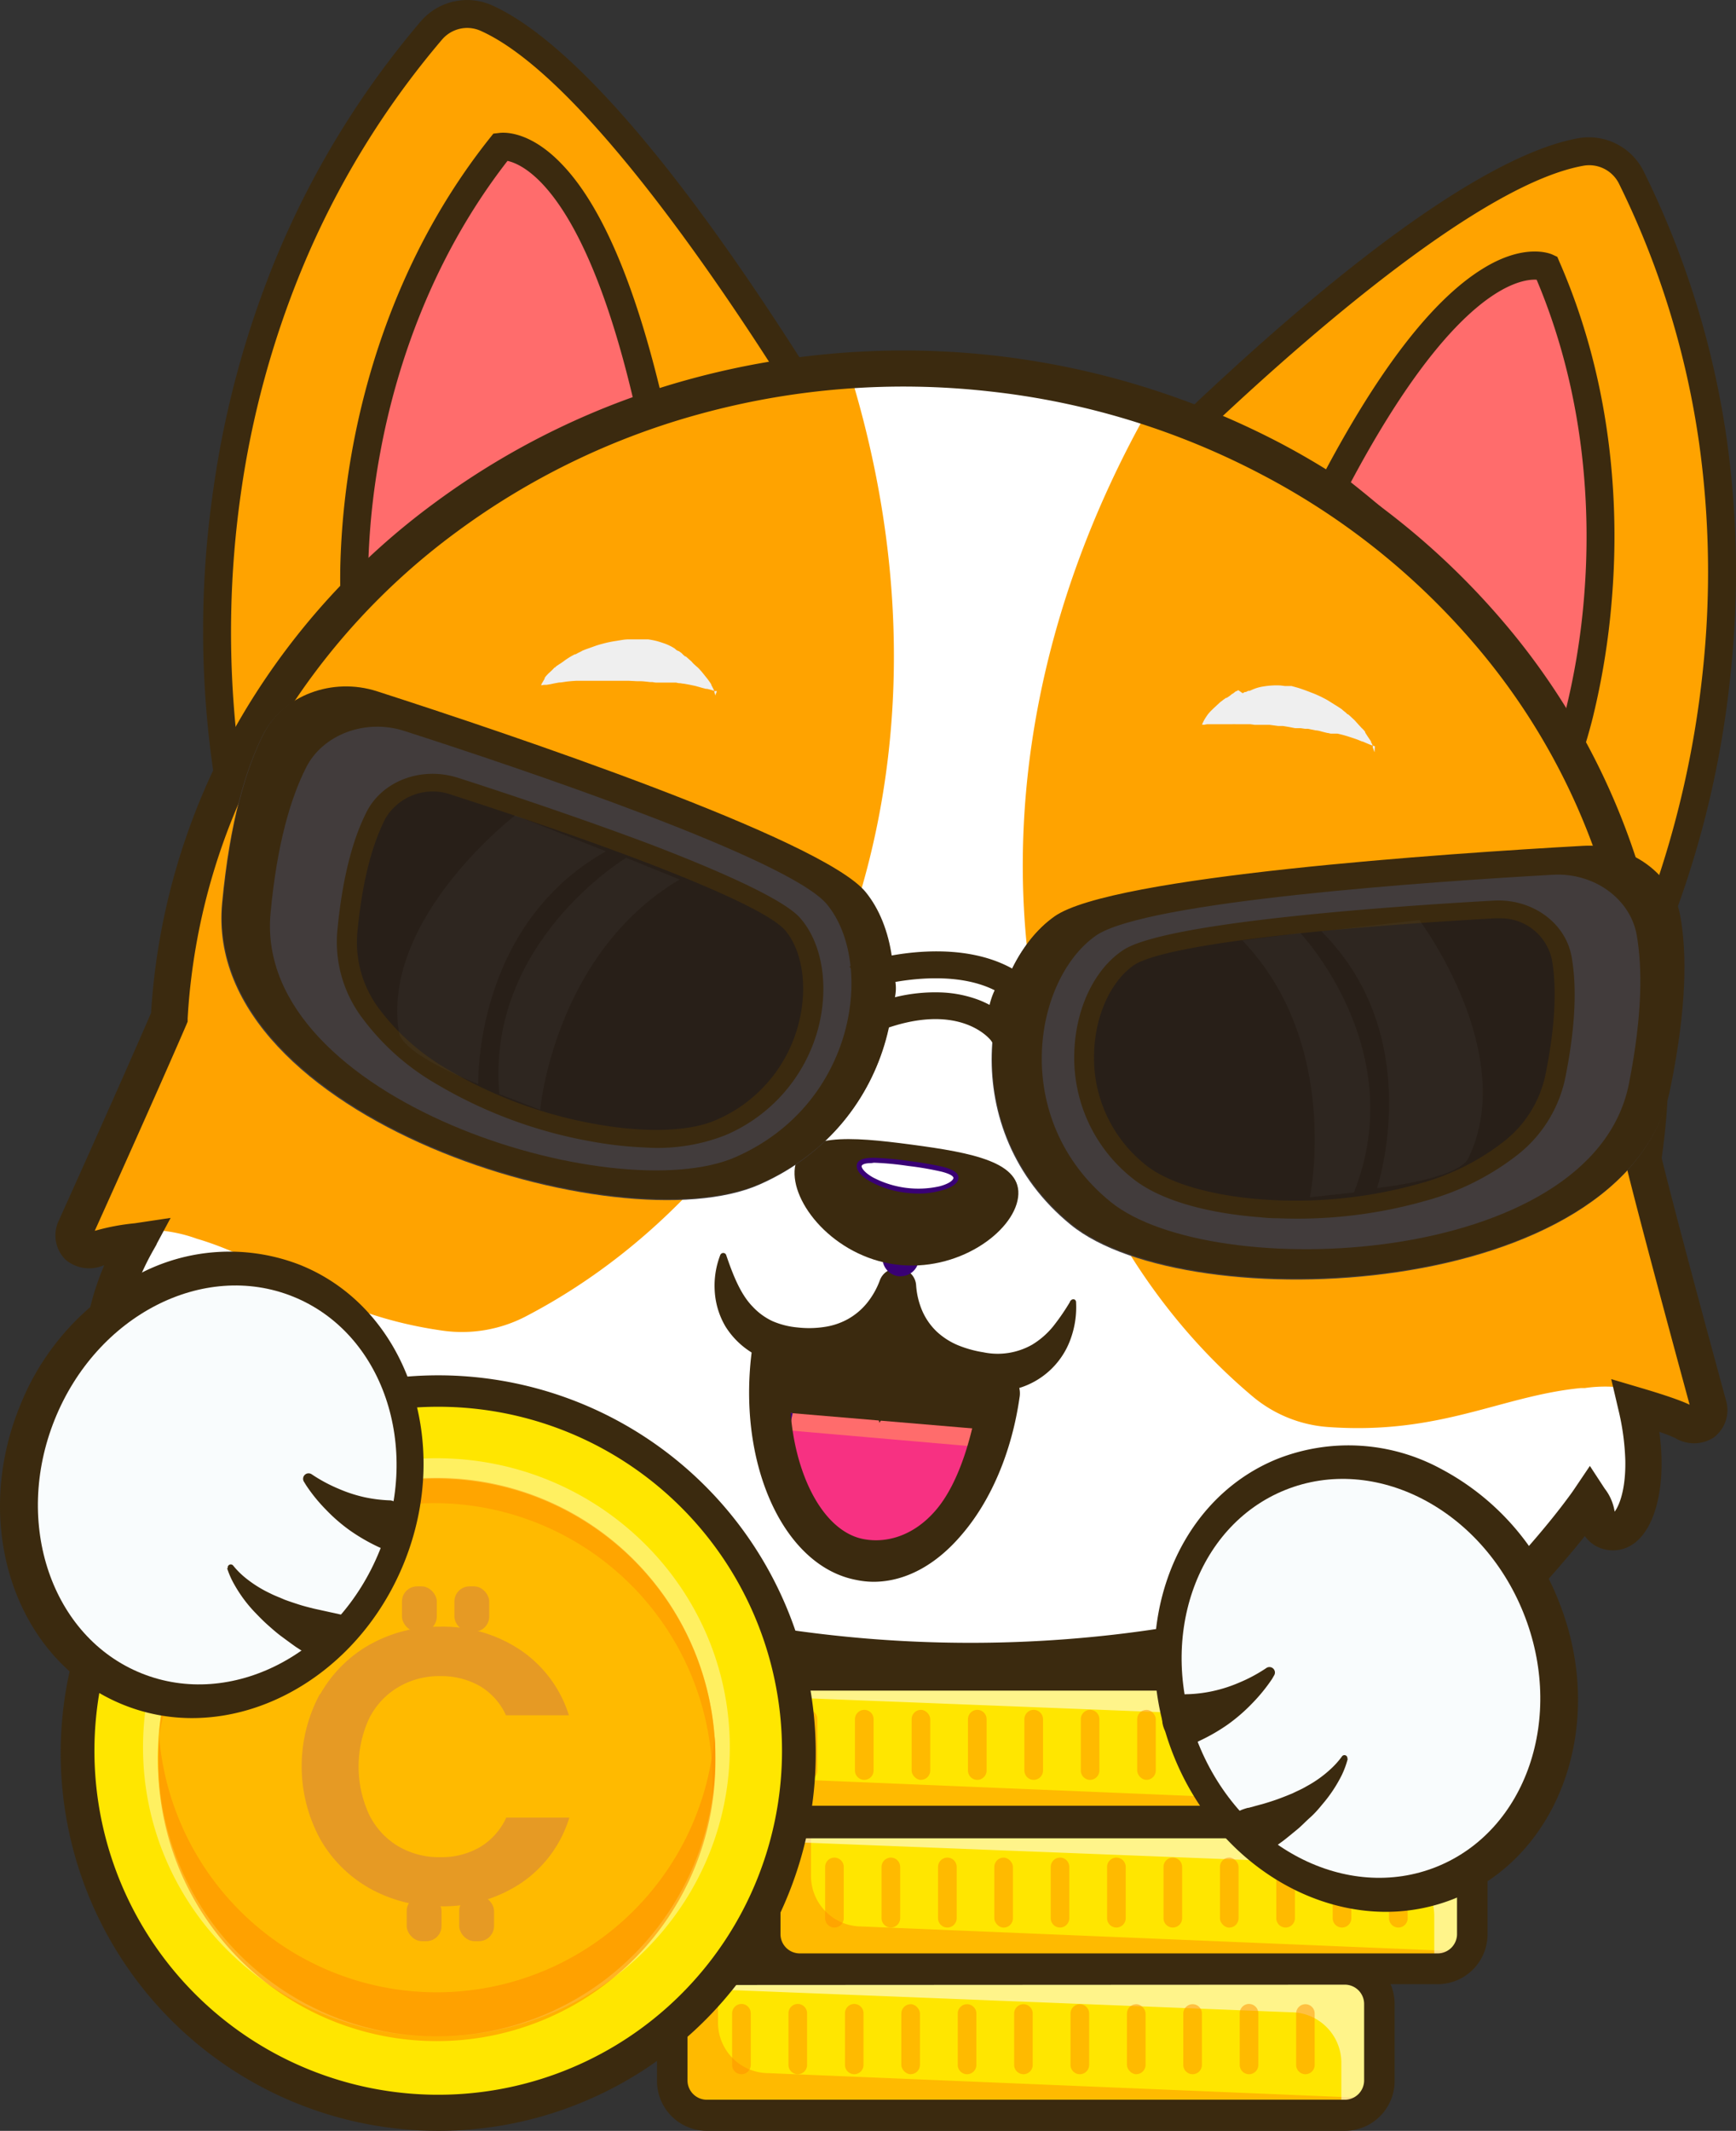 <svg xmlns="http://www.w3.org/2000/svg" viewBox="0 0 208.9 256.26"><rect x="0" y="0" width="208.9" height="256.26" fill="#333333" stroke="none"/><defs><style>.cls-1{fill:#fff;}.cls-2{fill:#ffa300;}.cls-3,.cls-5{fill:#3b2a0f;}.cls-4{fill:#ff6c6c;}.cls-5{stroke:#3b2a0f;stroke-miterlimit:10;}.cls-6{fill:#390075;}.cls-7{fill:#f73182;}.cls-8{fill:#efefef;}.cls-9{fill:#ffe600;}.cls-10{opacity:0.52;}.cls-11{fill:#ff9100;}.cls-12{opacity:0.54;}.cls-13{opacity:0.38;}.cls-14{opacity:0.63;}.cls-15{fill:#e69a24;}.cls-16{fill:#f9fcfd;}.cls-17{fill:#423c3c;}.cls-18{fill:#281f18;}.cls-19{opacity:0.1;}.cls-20{fill:#666;}</style></defs><title>CORGI</title><g id="Layer_2" data-name="Layer 2"><g id="Layer_1-2" data-name="Layer 1"><path class="cls-1" d="M190.87,158.07h0a76.4,76.4,0,0,0,5.49-20.8C201.63,92.61,167,52.17,119,46.94S27.79,73.67,22.52,118.32a76,76,0,0,0,.94,23.82h0c-13.46,17.58-8.28,25.27-8,23.43s4.31-5.24,4.12-3.66,10.11,20.74,10.36,16.26A20.54,20.54,0,0,1,31.45,171c2.9,3.67,9.93,7.4,9.93,7.4a148.37,148.37,0,0,0,58.9,19.28,149.61,149.61,0,0,0,65.58-7.35h0v0s7.65-2.3,11.26-5.34a20.38,20.38,0,0,1,0,7.28c-.68,4.44,13.35-12.37,13.49-13.95s3.41,2.53,3.29,4.38S200.44,177.88,190.87,158.07Z"/><path class="cls-2" d="M27.34,92.55c-1.29-7.82-6.85-52,24.58-88.9a5.63,5.63,0,0,1,6.56-1.49c5.7,2.53,17.19,11.61,36.88,42.63a.75.75,0,0,1-.58,1.15c-7.3.57-44.67,5.46-66.66,46.74A.41.41,0,0,1,27.34,92.55Z"/><path class="cls-3" d="M27.75,94.59a2,2,0,0,1-.34,0,2.09,2.09,0,0,1-1.73-1.73,117.61,117.61,0,0,1,0-34.07,115.38,115.38,0,0,1,7.39-27.4A106.93,106.93,0,0,1,50.64,2.56,7.36,7.36,0,0,1,59.16.62c6.45,2.86,18.21,12.69,37.62,43.27a2.4,2.4,0,0,1,.12,2.39,2.43,2.43,0,0,1-2,1.34c-7.12.55-43.74,5.36-65.3,45.85A2.1,2.1,0,0,1,27.75,94.59ZM29,92.28ZM56.21,3.36a4,4,0,0,0-3,1.38,103.55,103.55,0,0,0-17,27.9A111.67,111.67,0,0,0,29,59.23a117.91,117.91,0,0,0-.53,29.33C49.77,51.83,83.28,45.49,93.12,44.41,84.38,30.76,68.93,8.63,57.8,3.69A4,4,0,0,0,56.21,3.36Z"/><path class="cls-2" d="M198.35,113.54c3.17-7.27,19.4-48.77-2-92.21a5.61,5.61,0,0,0-6-3.06c-6.15,1.05-19.51,7-46.2,32.29a.74.74,0,0,0,.27,1.25c6.94,2.34,42,16.25,53.17,61.66A.42.42,0,0,0,198.35,113.54Z"/><path class="cls-3" d="M198,115.47h-.18a2.1,2.1,0,0,1-1.86-1.6c-11-44.54-45.31-58.18-52.08-60.46a2.44,2.44,0,0,1-.89-4.08C169.28,24.45,183.09,17.8,190,16.61a7.36,7.36,0,0,1,7.79,4,106.75,106.75,0,0,1,10,32.22,115.4,115.4,0,0,1,.44,28.38,117.39,117.39,0,0,1-8.34,33h0A2.09,2.09,0,0,1,198,115.47ZM146.38,50.74c9.27,3.45,40.21,17.81,51.83,58.65a118,118,0,0,0,6.68-28.57,112,112,0,0,0-.43-27.54,103.37,103.37,0,0,0-9.65-31.21,4,4,0,0,0-4.2-2.15C178.61,22,158.2,39.65,146.38,50.74Z"/><path class="cls-4" d="M42.83,73.72c-.22.34-2.79-30.7,17.46-56.1,0,0,10.46-1.83,18,32.05C78.32,49.67,51.54,60.51,42.83,73.72Z"/><path class="cls-3" d="M43.68,75.49l-2-.18-.41-.93c-.43-1-.32-6.18-.32-6.23a90.44,90.44,0,0,1,1.37-13.66c1.77-10,6.09-24.67,16.65-37.92l.4-.5L60,16c.36-.06,3.62-.48,7.69,3.83C72.62,25,76.75,35,80,49.3l.31,1.39L79,51.23c-.26.1-26.4,10.8-34.71,23.42h0ZM61.07,19.35c-9.55,12.28-13.59,25.76-15.3,35a86.42,86.42,0,0,0-1.48,14.8C48.42,64.59,54.7,59.94,63,55.27a146.36,146.36,0,0,1,13.35-6.6C70.44,23.16,63.12,19.79,61.07,19.35Z"/><path class="cls-4" d="M188.47,90.86c.13.38,10.63-28.94-2.36-58.71,0,0-9.63-4.47-25.7,26.3C160.41,58.45,183.48,75.85,188.47,90.86Z"/><path class="cls-3" d="M189.19,92.68l-1-.16-1-.17-.32-1C182.11,77.05,159.62,60,159.4,59.79l-1.14-.86.66-1.26c6.81-13,13.36-21.56,19.48-25.34,5-3.11,8.09-1.86,8.42-1.71l.58.27.25.59c6.78,15.53,7.16,30.83,6.28,40.94A89.67,89.67,0,0,1,191.74,86c0,.05-1.26,5.08-1.93,5.93ZM162.55,58c4.3,3.39,19.36,15.78,25.69,28.08a85.34,85.34,0,0,0,2.41-14.68c.73-9.36.31-23.43-5.74-37.76C182.82,33.51,174.88,34.88,162.55,58Z"/><path class="cls-2" d="M102.45,45.39c-48.91,4.23-76.76,35.78-81.16,73.12l0,.25,0,0c-.93,3-13.33,31.07-13.33,31.07s7.86-3.73,15.72-.86l.47.14c9.34,2.92,15.51,9,29.14,10.92a16.63,16.63,0,0,0,9.87-1.66C96.17,141.27,118,96.78,102.45,45.39Z"/><path class="cls-2" d="M138,49.59c46,14.16,65.69,50.69,61.64,88.07l0,.25.06,0c.23,3.1,5.9,33.09,5.9,33.09s-6.71-5.26-14.89-4.07l-.48,0c-9.61.94-16.87,5.64-30.37,4.69a15.88,15.88,0,0,1-9.09-3.65C122.79,144.53,111.71,96.59,138,49.59Z"/><path class="cls-5" d="M116.85,201.47a155.32,155.32,0,0,1-17-.93,154.72,154.72,0,0,1-31.79-6.88,149.89,149.89,0,0,1-28.45-12.82,56.75,56.75,0,0,1-6.26-4c0,.34-.06.69-.08,1a3.84,3.84,0,0,1-2.23,3.46,4,4,0,0,1-3.87-.41c-.6-.39-2.4-1.58-6.85-9.67-.79-1.42-1.53-2.85-2.16-4.13a3.59,3.59,0,0,1-2.2,1.45,3.81,3.81,0,0,1-3.9-1.6c-1.39-1.94-1.67-5.5-.74-9.52a32.28,32.28,0,0,1,2.1-6,9.08,9.08,0,0,0-1.16.3,3.91,3.91,0,0,1-4.05-.61,3.61,3.61,0,0,1-.69-4.09c4.71-10.44,8.86-19.77,11.15-25.08.09-1.51.23-3,.4-4.48a79.81,79.81,0,0,1,11-32A85.52,85.52,0,0,1,52.62,60.86,92.25,92.25,0,0,1,83.44,46a97.27,97.27,0,0,1,70.23,7.65,90.37,90.37,0,0,1,26.58,21.14,83.47,83.47,0,0,1,16.23,28.86,78.87,78.87,0,0,1,3.24,33.57c-.08.67-.17,1.36-.27,2.09,1.39,5.68,4.9,18.76,7.77,29.25h0a3.62,3.62,0,0,1-1.32,3.93,3.9,3.9,0,0,1-4.1,0,18.89,18.89,0,0,0-2.74-1,29.23,29.23,0,0,1,.38,4.14c.07,4.15-.93,7.6-2.69,9.23a3.8,3.8,0,0,1-4.11.8,3.47,3.47,0,0,1-1.86-1.83c-.89,1.14-1.91,2.39-3,3.64-6,7.07-8,7.89-8.69,8.16a4,4,0,0,1-3.88-.35,3.81,3.81,0,0,1-1.49-3.84c0-.33.09-.66.13-1a57.08,57.08,0,0,1-7,2.69l-.18,0a151.89,151.89,0,0,1-32.18,7.33A155,155,0,0,1,116.85,201.47Zm-85.64-30.8,2.11,1.85a48.17,48.17,0,0,0,7.94,5.37l.06,0a147.11,147.11,0,0,0,27.83,12.55,151.59,151.59,0,0,0,31.1,6.73,152.19,152.19,0,0,0,33.87-.09,148.08,148.08,0,0,0,31.5-7.17l.07,0,.21-.06a48.55,48.55,0,0,0,8.93-3.75l2.45-1.42.07,2.83a24.13,24.13,0,0,1-.29,4.37c-.07.46.06.55.11.58s.27.15.67,0,2.3-1.25,7.4-7.23c1.42-1.66,2.76-3.33,3.77-4.7.35-.46.65-.88.89-1.24l1.41-2.09,1.38,2.11a5.47,5.47,0,0,1,1.16,3c0,.09,0,.17.1.21s.44-.1.52-.17c.63-.58,1.68-2.66,1.61-6.7a30,30,0,0,0-.85-6.25l-.66-2.82,2.77.82c4.81,1.42,5.81,2,6.13,2.18a1.06,1.06,0,0,0,.51.13.54.54,0,0,0,0-.25h0c-2.92-10.71-6.52-24.13-7.87-29.66l-.08-.32,0-.33c.13-.82.23-1.58.31-2.32a75.43,75.43,0,0,0-3.11-32.14A79.7,79.7,0,0,0,177.7,77a86.67,86.67,0,0,0-25.6-20.35A92.16,92.16,0,0,0,119,46.56a93.16,93.16,0,0,0-34.64,2.67,89,89,0,0,0-29.7,14.33A82.3,82.3,0,0,0,33,87.22a76.62,76.62,0,0,0-10.52,30.67c-.18,1.49-.31,3-.4,4.57l0,.3-.11.27c-2.28,5.28-6.5,14.77-11.3,25.4a.45.45,0,0,0,0,.24,1,1,0,0,0,.51-.06,26.19,26.19,0,0,1,5.1-1l3.34-.5-1.61,3a32.78,32.78,0,0,0-3.28,8.21c-.9,3.9-.3,6.12.2,6.81.06.08.22.31.47.26s.16-.12.17-.2a5.5,5.5,0,0,1,1.74-2.7L19,160.62,20,163c.16.39.36.86.61,1.38.71,1.54,1.68,3.43,2.72,5.33,3.77,6.83,5.36,8.22,5.76,8.49a.69.69,0,0,0,.65.14c.07,0,.22-.1.24-.57a25.21,25.21,0,0,1,.62-4.34Z"/><path class="cls-3" d="M93.62,163.32s10.75.36,13.58-3.23c0,0,6.19,5.77,11.59,7.33l-2.06,8.45-22.47-1.62Z"/><path class="cls-4" d="M119.58,172c-1.87,9.41-8.88,16.57-15.65,16s-10.73-8.66-8.85-18.07"/><path class="cls-6" d="M105.06,188.26a9.14,9.14,0,0,1-1.17,0c-3.4-.28-6.22-2.37-7.93-5.87a19.75,19.75,0,0,1-1.2-12.46l.63,0a19.44,19.44,0,0,0,1.18,12.25c1.63,3.32,4.26,5.3,7.41,5.57,6.57.56,13.44-6.53,15.28-15.8l.64.05C118.11,181,111.61,188,105.06,188.26Z"/><path class="cls-7" d="M119.06,174.12a23.44,23.44,0,0,1-4.09,8c-3,3.86-7.08,6.17-11,5.83s-7-3.24-8.38-7.48a19.66,19.66,0,0,1-.8-8.46Z"/><path class="cls-3" d="M105.83,171.11a16.44,16.44,0,0,1-.64-3.52,30.64,30.64,0,0,1-.06-3.45c0-1.15.1-2.28.19-3.42a29.94,29.94,0,0,1,.5-3.38,1.83,1.83,0,0,1,3.62.49,29.4,29.4,0,0,1-.4,3.38c-.2,1.12-.43,2.24-.7,3.35a33.75,33.75,0,0,1-1,3.32A15.91,15.91,0,0,1,105.83,171.11Z"/><path class="cls-3" d="M105.16,190.23A10.5,10.5,0,0,1,103,190c-8.87-1.71-14.45-14.32-12.45-28.11a2.5,2.5,0,0,1,2.82-2.3,2.79,2.79,0,0,1,2,3.23c-1.53,10.56,2.42,21.09,8.52,22.27,2.83.55,6.1-.42,8.71-3.46,2.84-3.3,4.49-9.09,5.27-14.47a2.5,2.5,0,0,1,2.81-2.3,2.81,2.81,0,0,1,2,3.24c-.94,6.5-3.41,12.35-6.95,16.46C112.6,188.26,108.9,190.21,105.16,190.23Z"/><path class="cls-6" d="M120.06,165.43a13.45,13.45,0,0,1-3.75-.42,10.81,10.81,0,0,1-8.52-9.25,10.82,10.82,0,0,1-10.64,6.71,10.67,10.67,0,0,1-7.75-3c-1.91-2-2.86-4.95-2.74-8.5l.64,0c-.11,3.38.78,6.16,2.57,8a10,10,0,0,0,7.29,2.82,10.34,10.34,0,0,0,10.39-7.2l.09-.25.66.09,0,.26a10.32,10.32,0,0,0,8.15,9.66,10,10,0,0,0,7.78-.82c2.21-1.35,3.8-3.8,4.57-7.09l.63.15c-.82,3.46-2.5,6-4.87,7.49A9.29,9.29,0,0,1,120.06,165.43Z"/><path class="cls-3" d="M129.49,156.63a11.17,11.17,0,0,1-.58,4.17,9.51,9.51,0,0,1-6.57,6.21,12.22,12.22,0,0,1-4.68.32,6.88,6.88,0,0,1-1.12-.18,8.91,8.91,0,0,1-1.11-.26c-.36-.11-.73-.21-1.09-.33l-1.07-.46a12.39,12.39,0,0,1-3.85-2.76,12.86,12.86,0,0,1-2.54-4,13.59,13.59,0,0,1-.7-2.19,14.54,14.54,0,0,1-.38-2.27l1.91,2-.15,0,2.37-1.45a15,15,0,0,1-2.16,4.06,12.45,12.45,0,0,1-3.5,3.19,12.61,12.61,0,0,1-4.46,1.65l-1.15.15-1.15,0a10.85,10.85,0,0,1-1.14,0,8.89,8.89,0,0,1-1.13-.13,12.34,12.34,0,0,1-4.46-1.5,9.72,9.72,0,0,1-3.49-3.34A9.46,9.46,0,0,1,86,155.15a10.21,10.21,0,0,1,.67-4.21.39.39,0,0,1,.5-.23.37.37,0,0,1,.22.24h0c.87,2.56,1.78,4.77,3.2,6.21a7.74,7.74,0,0,0,2.36,1.72,9.76,9.76,0,0,0,3,.76,12.21,12.21,0,0,0,3.2-.05,8.33,8.33,0,0,0,2.84-.93,8,8,0,0,0,2.31-1.92,9.62,9.62,0,0,0,1.57-2.75v0a2.18,2.18,0,0,1,2.35-1.43l.15,0h0a2.16,2.16,0,0,1,1.87,2,9.38,9.38,0,0,0,.74,3.09,7.71,7.71,0,0,0,1.74,2.49,8.65,8.65,0,0,0,2.53,1.63,13.7,13.7,0,0,0,3.09.86,8.4,8.4,0,0,0,5.87-.92,9.76,9.76,0,0,0,2.49-2.16,26.4,26.4,0,0,0,2.13-3.11h0a.38.38,0,0,1,.52-.13A.39.39,0,0,1,129.49,156.63Z"/><path class="cls-6" d="M108.47,153.48a2.3,2.3,0,0,1-.37,0,2.2,2.2,0,0,1-1.89-2.45l1-7.13a2.19,2.19,0,0,1,4.34.57l-1,7.13A2.18,2.18,0,0,1,108.47,153.48Z"/><path class="cls-3" d="M122.51,144c-.56,4.2-7.32,9.05-14.74,8.07s-12.68-7.43-12.12-11.64,6.62-3.76,14-2.78S123.07,139.76,122.51,144Z"/><path class="cls-1" d="M115.05,141.75c-.13.92-2.9,1.81-6.12,1.39s-5.67-2-5.54-2.94,2.74-.65,6-.23S115.17,140.83,115.05,141.75Z"/><path class="cls-6" d="M111.1,143.53a13.73,13.73,0,0,1-2.21-.1,11.87,11.87,0,0,1-4.13-1.32c-1.14-.64-1.74-1.35-1.66-2,.1-.79,1.25-.88,2.11-.87a35.83,35.83,0,0,1,4.18.39,39,39,0,0,1,4.14.71c.82.22,1.91.61,1.81,1.4-.08.59-.85,1.12-2.12,1.44A10,10,0,0,1,111.1,143.53Zm-6.27-3.65c-1,0-1.14.28-1.15.36,0,.26.38.8,1.37,1.36a11.73,11.73,0,0,0,8,1.07c1.1-.29,1.64-.7,1.68-1h0c0-.09-.06-.4-1.38-.75a37.16,37.16,0,0,0-4.07-.7,37.19,37.19,0,0,0-4.11-.39Z"/><path class="cls-3" d="M80,129.53c-.81-.86-1.6-1.78-2.39-2.6s-1.57-1.6-2.37-2.3a18.09,18.09,0,0,0-5-3.24,12.53,12.53,0,0,0-2.8-.81,17.05,17.05,0,0,0-3.08-.27,47.41,47.41,0,0,0-6.92.63h0a1,1,0,0,1-.82-1.8,16.64,16.64,0,0,1,7.12-3.7,15.73,15.73,0,0,1,2.09-.38c.36,0,.72,0,1.09-.06A8,8,0,0,1,68,115a15.11,15.11,0,0,1,2.21.25,16,16,0,0,1,2.15.61,14.42,14.42,0,0,1,6.87,5.3,15.37,15.37,0,0,1,1.9,3.69,12.23,12.23,0,0,1,.75,4.06,1,1,0,0,1-1.79.72Z"/><path class="cls-3" d="M137.77,133.55a12.22,12.22,0,0,1,1.4-3.89,15.64,15.64,0,0,1,2.49-3.33,14.5,14.5,0,0,1,7.64-4.1,16.54,16.54,0,0,1,2.23-.25,16.2,16.2,0,0,1,2.21.12,8,8,0,0,1,1.09.17c.35.08.71.14,1,.24a17.63,17.63,0,0,1,2,.71,16.74,16.74,0,0,1,6.42,4.83,1,1,0,0,1-1.11,1.63h0a48.62,48.62,0,0,0-6.72-1.76,16.44,16.44,0,0,0-3.09-.23,12,12,0,0,0-2.89.33A18.32,18.32,0,0,0,145,130.4c-.9.56-1.8,1.19-2.71,1.88s-1.85,1.46-2.79,2.18l-.11.08a1,1,0,0,1-1.65-1Z"/><path class="cls-8" d="M165.37,90.41v0c-.05-.18-.12-.36-.18-.54l0-.09v0a.36.36,0,0,1,0-.09v0l-.09-.23-.11-.19,0-.09a2.75,2.75,0,0,0-.19-.28l-.37-.56-.15-.24,0-.07,0,0-.1-.14-.18-.2-.2-.19-.05-.06-.14-.15-.11-.12-.18-.2,0,0,0,0,0,0c-.13-.14-.25-.29-.39-.42l-.47-.44-.23-.2-.06,0-.11-.1-.16-.15-.08-.06,0,0-.15-.12-.23-.2c-.27-.18-.52-.35-.78-.5l-.65-.41a7.23,7.23,0,0,0-.74-.42l0,0a13.19,13.19,0,0,0-1.51-.67c-.58-.23-1.06-.4-1.53-.55l-.21-.06-.61-.17h-.17l-.1,0h-.09l-.1,0h-.09l-.25,0-.48-.06a7.39,7.39,0,0,0-1.06,0,8.59,8.59,0,0,0-1,.11,5.16,5.16,0,0,0-1.44.42l-.26.11-.07,0,0,0-.09,0-.28.14-.09,0h-.05l-.25.15L149,83l-.14.09-.18.07-.34.27-.05,0-.18.15a2.69,2.69,0,0,1-.27.2l-.09.06-.14.09-.08,0-.16.11c-.08.06-.16.11-.24.18l-.09.07-.08.06a1.59,1.59,0,0,0-.22.18l0,0,0,0-.25.23,0,0-.17.16-.12.11-.1.09-.35.34,0,0,0,0-.11.11,0,0,0,0-.23.26a7.5,7.5,0,0,0-.48.72l-.06.11c-.07.13-.13.26-.2.41l0,.09.16,0h.11a1.86,1.86,0,0,1,.34-.06l.38,0h.7l.2,0,.36,0,.18,0,.56,0h.53a5.76,5.76,0,0,1,.59,0h.94l.49,0H150l.37,0h.1l.52.07.16,0,.11,0,.21,0,.12,0,.12,0,.13,0h.93l1.06.14.23,0,.14,0,.18,0,.79.13.66.13.19,0,.2,0,.28,0,.54.08.37,0,.91.19h0c.3,0,.62.12,1,.21l.4.1.07,0,.34.08.11,0,.24,0h.05l.21,0,.13,0,.08,0,.35.08c.33.08.68.18,1.08.31s.65.21,1,.34l.54.22.06,0,.42.18.33.14.24.1a2.55,2.55,0,0,1,.39.13h.09C165.4,90.54,165.39,90.47,165.37,90.41Z"/><path class="cls-8" d="M86.08,83.64a3.57,3.57,0,0,0-.12-.4l0-.11a7.15,7.15,0,0,0-.36-.74l0-.07-.14-.22,0,0-.12-.17c-.11-.15-.22-.31-.35-.46l-.32-.4-.26-.32,0,0,0,0-.19-.21,0,0,0,0-.06-.07-.19-.19-.07-.06-.27-.24,0,0a3.38,3.38,0,0,1-.27-.26l-.15-.17L82.59,79l-.09-.06-.06,0-.1-.09,0,0-.08-.06L82,78.53l0,0-.07-.05-.15-.11-.12-.08-.06,0-.08-.06-.06,0L81.2,78a5.84,5.84,0,0,0-1.35-.65c-.38-.13-.7-.23-1-.3s-.6-.12-.86-.16l-.19,0-.49,0H76.5l-.56,0h-.06l-.22,0c-.5,0-1,.11-1.59.2a13.19,13.19,0,0,0-1.6.34c-.34.09-.58.16-.83.25l-.7.25c-.29.1-.57.2-.85.32l-.25.14-.15.07,0,0-.12.06-.13.07-.18.1-.1,0-.09.05-.13.07c-.18.1-.36.2-.53.31s-.33.22-.5.34l0,0a2.27,2.27,0,0,1-.25.18l-.08.06,0,0-.15.1-.1.06-.09.06-.1.07a1.88,1.88,0,0,0-.23.16l-.13.13-.05,0-.09.09-.09.1c-.15.15-.3.3-.46.44a1.66,1.66,0,0,0-.23.23l-.08.08-.12.14a1.74,1.74,0,0,0-.13.2l0,0,0,.09-.07.1-.27.47v0a.62.62,0,0,0-.07.19l.07,0h0a2.17,2.17,0,0,1,.41-.05l.17,0,.43-.07.47-.1.6-.11c.32,0,.64-.08,1-.12s.76-.07,1.1-.09h4.36l.53,0h1.35l1,.05h.34c.41,0,.86.06,1.3.11l.29,0a2.76,2.76,0,0,0,.4.06l.37,0,.32,0h.17l.51,0c.12,0,.23,0,.34,0l.2,0,.12,0,.37,0,.35.07.14,0,.37.06h.07l.57.1.53.11a4.64,4.64,0,0,1,.54.13l.19.05.34.1.23.06.26.07.15,0,.24.06.36.1.32.11.08,0,.12,0,.07,0v0Z"/><rect class="cls-9" x="80.88" y="236.86" width="85.13" height="17.55" rx="5.08"/><g class="cls-10"><path class="cls-11" d="M163.24,252.26l-70.78-2.94a6.08,6.08,0,0,1-6.06-6.07v-5.41a5.89,5.89,0,0,1,.08-1,6.07,6.07,0,0,0-5.6,6v5.41a6.08,6.08,0,0,0,6.06,6.07h73a6.08,6.08,0,0,0,6-5.11C165.77,249.31,163.4,252.26,163.24,252.26Z"/></g><g class="cls-12"><path class="cls-1" d="M84.16,239.18,155.34,242a6.08,6.08,0,0,1,6.07,6.06v5.42a6,6,0,0,1-.09,1,6.08,6.08,0,0,0,5.61-6v-5.42a6.08,6.08,0,0,0-6.06-6.06h-73a6.07,6.07,0,0,0-6,5.11C82,242,84,239.18,84.16,239.18Z"/></g><g class="cls-10"><path class="cls-11" d="M89.22,249.45h0a1.12,1.12,0,0,1-1.12-1.12v-6.18A1.13,1.13,0,0,1,89.22,241h0a1.12,1.12,0,0,1,1.12,1.12v6.18A1.12,1.12,0,0,1,89.22,249.45Z"/></g><g class="cls-10"><path class="cls-11" d="M96,249.45h0a1.12,1.12,0,0,1-1.12-1.12v-6.18A1.12,1.12,0,0,1,96,241h0a1.13,1.13,0,0,1,1.12,1.12v6.18A1.12,1.12,0,0,1,96,249.45Z"/></g><g class="cls-10"><path class="cls-11" d="M102.8,249.45h0a1.12,1.12,0,0,1-1.12-1.12v-6.18A1.12,1.12,0,0,1,102.8,241h0a1.12,1.12,0,0,1,1.11,1.12v6.18A1.12,1.12,0,0,1,102.8,249.45Z"/></g><g class="cls-10"><rect class="cls-11" x="108.46" y="241.03" width="2.24" height="8.42" rx="1.12"/></g><g class="cls-10"><path class="cls-11" d="M116.37,249.45h0a1.12,1.12,0,0,1-1.12-1.12v-6.18a1.12,1.12,0,0,1,1.12-1.12h0a1.13,1.13,0,0,1,1.12,1.12v6.18A1.12,1.12,0,0,1,116.37,249.45Z"/></g><g class="cls-10"><path class="cls-11" d="M123.15,249.45h0a1.12,1.12,0,0,1-1.11-1.12v-6.18a1.12,1.12,0,0,1,1.11-1.12h0a1.12,1.12,0,0,1,1.12,1.12v6.18A1.12,1.12,0,0,1,123.15,249.45Z"/></g><g class="cls-10"><path class="cls-11" d="M129.94,249.45h0a1.12,1.12,0,0,1-1.12-1.12v-6.18a1.13,1.13,0,0,1,1.12-1.12h0a1.12,1.12,0,0,1,1.12,1.12v6.18A1.12,1.12,0,0,1,129.94,249.45Z"/></g><g class="cls-10"><rect class="cls-11" x="135.61" y="241.03" width="2.24" height="8.42" rx="1.12"/></g><g class="cls-10"><path class="cls-11" d="M143.51,249.45h0a1.12,1.12,0,0,1-1.12-1.12v-6.18a1.13,1.13,0,0,1,1.12-1.12h0a1.12,1.12,0,0,1,1.12,1.12v6.18A1.12,1.12,0,0,1,143.51,249.45Z"/></g><g class="cls-10"><path class="cls-11" d="M150.3,249.45h0a1.12,1.12,0,0,1-1.12-1.12v-6.18A1.12,1.12,0,0,1,150.3,241h0a1.13,1.13,0,0,1,1.12,1.12v6.18A1.12,1.12,0,0,1,150.3,249.45Z"/></g><g class="cls-10"><path class="cls-11" d="M157.09,249.45h0a1.12,1.12,0,0,1-1.12-1.12v-6.18a1.12,1.12,0,0,1,1.12-1.12h0a1.12,1.12,0,0,1,1.11,1.12v6.18A1.12,1.12,0,0,1,157.09,249.45Z"/></g><path class="cls-3" d="M161.82,256.26H85.06a6,6,0,0,1-6-6V241a6,6,0,0,1,6-6h76.76a6,6,0,0,1,6,6v9.19A6,6,0,0,1,161.82,256.26ZM85.06,238.72A2.32,2.32,0,0,0,82.73,241v9.19a2.33,2.33,0,0,0,2.33,2.33h76.76a2.33,2.33,0,0,0,2.33-2.33V241a2.32,2.32,0,0,0-2.33-2.32Z"/><rect class="cls-9" x="92.06" y="219.23" width="85.13" height="17.55" rx="5.08"/><g class="cls-10"><path class="cls-11" d="M174.43,234.62l-70.78-2.94a6.08,6.08,0,0,1-6.06-6.06V220.2a6,6,0,0,1,.08-.95,6.09,6.09,0,0,0-5.61,6v5.42a6.08,6.08,0,0,0,6.07,6.06h73a6.09,6.09,0,0,0,6-5.11C177,231.67,174.58,234.62,174.43,234.62Z"/></g><g class="cls-12"><path class="cls-1" d="M95.35,221.54l71.18,2.79a6.08,6.08,0,0,1,6.06,6.06v5.42a6,6,0,0,1-.08.95,6.09,6.09,0,0,0,5.61-6V225.3a6.08,6.08,0,0,0-6.07-6.06h-73a6.08,6.08,0,0,0-6,5.11C93.23,224.34,95.19,221.54,95.35,221.54Z"/></g><g class="cls-10"><path class="cls-11" d="M100.41,231.81h0a1.12,1.12,0,0,1-1.12-1.12v-6.18a1.12,1.12,0,0,1,1.12-1.11h0a1.12,1.12,0,0,1,1.12,1.11v6.18A1.12,1.12,0,0,1,100.41,231.81Z"/></g><g class="cls-10"><path class="cls-11" d="M107.2,231.81h0a1.12,1.12,0,0,1-1.12-1.12v-6.18a1.12,1.12,0,0,1,1.12-1.11h0a1.12,1.12,0,0,1,1.12,1.11v6.18A1.12,1.12,0,0,1,107.2,231.81Z"/></g><g class="cls-10"><path class="cls-11" d="M114,231.81h0a1.12,1.12,0,0,1-1.12-1.12v-6.18A1.12,1.12,0,0,1,114,223.4h0a1.12,1.12,0,0,1,1.12,1.11v6.18A1.12,1.12,0,0,1,114,231.81Z"/></g><g class="cls-10"><rect class="cls-11" x="119.65" y="223.4" width="2.24" height="8.42" rx="1.12"/></g><g class="cls-10"><path class="cls-11" d="M127.56,231.81h0a1.12,1.12,0,0,1-1.12-1.12v-6.18a1.12,1.12,0,0,1,1.12-1.11h0a1.11,1.11,0,0,1,1.11,1.11v6.18A1.12,1.12,0,0,1,127.56,231.81Z"/></g><g class="cls-10"><path class="cls-11" d="M134.34,231.81h0a1.12,1.12,0,0,1-1.12-1.12v-6.18a1.12,1.12,0,0,1,1.12-1.11h0a1.12,1.12,0,0,1,1.12,1.11v6.18A1.12,1.12,0,0,1,134.34,231.81Z"/></g><g class="cls-10"><path class="cls-11" d="M141.13,231.81h0a1.12,1.12,0,0,1-1.12-1.12v-6.18a1.12,1.12,0,0,1,1.12-1.11h0a1.12,1.12,0,0,1,1.12,1.11v6.18A1.12,1.12,0,0,1,141.13,231.81Z"/></g><g class="cls-10"><rect class="cls-11" x="146.8" y="223.4" width="2.24" height="8.42" rx="1.12"/></g><g class="cls-10"><path class="cls-11" d="M154.7,231.81h0a1.12,1.12,0,0,1-1.12-1.12v-6.18a1.12,1.12,0,0,1,1.12-1.11h0a1.12,1.12,0,0,1,1.12,1.11v6.18A1.12,1.12,0,0,1,154.7,231.81Z"/></g><g class="cls-10"><path class="cls-11" d="M161.49,231.81h0a1.12,1.12,0,0,1-1.12-1.12v-6.18a1.12,1.12,0,0,1,1.12-1.11h0a1.12,1.12,0,0,1,1.12,1.11v6.18A1.12,1.12,0,0,1,161.49,231.81Z"/></g><g class="cls-10"><path class="cls-11" d="M168.27,231.81h0a1.12,1.12,0,0,1-1.12-1.12v-6.18a1.12,1.12,0,0,1,1.12-1.11h0a1.12,1.12,0,0,1,1.12,1.11v6.18A1.12,1.12,0,0,1,168.27,231.81Z"/></g><path class="cls-3" d="M173,238.62H96.24a6,6,0,0,1-6-6V223.4a6,6,0,0,1,6-6H173a6,6,0,0,1,6,6v9.19A6,6,0,0,1,173,238.62ZM96.24,221.08a2.32,2.32,0,0,0-2.32,2.32v9.19a2.32,2.32,0,0,0,2.32,2.33H173a2.33,2.33,0,0,0,2.33-2.33V223.4a2.33,2.33,0,0,0-2.33-2.32Z"/><rect class="cls-9" x="82.11" y="201.46" width="85.13" height="17.55" rx="5.08"/><g class="cls-10"><path class="cls-11" d="M164.48,216.86,93.7,213.92a6.09,6.09,0,0,1-6.07-6.07v-5.41a5.88,5.88,0,0,1,.09-.95,6.08,6.08,0,0,0-5.61,6v5.41A6.09,6.09,0,0,0,88.18,219h73a6.08,6.08,0,0,0,6-5.11C167,213.91,164.63,216.86,164.48,216.86Z"/></g><g class="cls-12"><path class="cls-1" d="M85.4,203.78l71.18,2.79a6.08,6.08,0,0,1,6.06,6.06v5.42a6,6,0,0,1-.08.95,6.09,6.09,0,0,0,5.61-6v-5.42a6.08,6.08,0,0,0-6.07-6.06h-73a6.07,6.07,0,0,0-6,5.11C83.27,206.58,85.24,203.78,85.4,203.78Z"/></g><g class="cls-10"><path class="cls-11" d="M90.46,214.05h0a1.12,1.12,0,0,1-1.12-1.12v-6.18a1.12,1.12,0,0,1,1.12-1.12h0a1.13,1.13,0,0,1,1.12,1.12v6.18A1.12,1.12,0,0,1,90.46,214.05Z"/></g><g class="cls-10"><path class="cls-11" d="M97.24,214.05h0a1.12,1.12,0,0,1-1.11-1.12v-6.18a1.12,1.12,0,0,1,1.11-1.12h0a1.12,1.12,0,0,1,1.12,1.12v6.18A1.12,1.12,0,0,1,97.24,214.05Z"/></g><g class="cls-10"><path class="cls-11" d="M104,214.05h0a1.12,1.12,0,0,1-1.12-1.12v-6.18a1.13,1.13,0,0,1,1.12-1.12h0a1.12,1.12,0,0,1,1.12,1.12v6.18A1.12,1.12,0,0,1,104,214.05Z"/></g><g class="cls-10"><rect class="cls-11" x="109.7" y="205.63" width="2.24" height="8.42" rx="1.12"/></g><g class="cls-10"><path class="cls-11" d="M117.6,214.05h0a1.12,1.12,0,0,1-1.12-1.12v-6.18a1.13,1.13,0,0,1,1.12-1.12h0a1.12,1.12,0,0,1,1.12,1.12v6.18A1.12,1.12,0,0,1,117.6,214.05Z"/></g><g class="cls-10"><path class="cls-11" d="M124.39,214.05h0a1.12,1.12,0,0,1-1.12-1.12v-6.18a1.12,1.12,0,0,1,1.12-1.12h0a1.13,1.13,0,0,1,1.12,1.12v6.18A1.12,1.12,0,0,1,124.39,214.05Z"/></g><g class="cls-10"><path class="cls-11" d="M131.18,214.05h0a1.12,1.12,0,0,1-1.12-1.12v-6.18a1.12,1.12,0,0,1,1.12-1.12h0a1.12,1.12,0,0,1,1.11,1.12v6.18A1.12,1.12,0,0,1,131.18,214.05Z"/></g><g class="cls-10"><rect class="cls-11" x="136.84" y="205.63" width="2.24" height="8.42" rx="1.12"/></g><g class="cls-10"><path class="cls-11" d="M144.75,214.05h0a1.12,1.12,0,0,1-1.12-1.12v-6.18a1.12,1.12,0,0,1,1.12-1.12h0a1.13,1.13,0,0,1,1.12,1.12v6.18A1.12,1.12,0,0,1,144.75,214.05Z"/></g><g class="cls-10"><path class="cls-11" d="M151.53,214.05h0a1.12,1.12,0,0,1-1.11-1.12v-6.18a1.12,1.12,0,0,1,1.11-1.12h0a1.12,1.12,0,0,1,1.12,1.12v6.18A1.12,1.12,0,0,1,151.53,214.05Z"/></g><g class="cls-10"><path class="cls-11" d="M158.32,214.05h0a1.12,1.12,0,0,1-1.12-1.12v-6.18a1.13,1.13,0,0,1,1.12-1.12h0a1.12,1.12,0,0,1,1.12,1.12v6.18A1.12,1.12,0,0,1,158.32,214.05Z"/></g><path class="cls-3" d="M163.06,220.86H86.29a6,6,0,0,1-6-6v-9.19a6,6,0,0,1,6-6h76.77a6,6,0,0,1,6,6v9.19A6,6,0,0,1,163.06,220.86ZM86.29,203.32A2.32,2.32,0,0,0,84,205.64v9.19a2.33,2.33,0,0,0,2.32,2.33h76.77a2.34,2.34,0,0,0,2.33-2.33v-9.19a2.33,2.33,0,0,0-2.33-2.32Z"/><circle class="cls-9" cx="53.79" cy="212.23" r="43.54"/><circle class="cls-9" cx="52.67" cy="210.69" r="43.54"/><path class="cls-3" d="M52.67,256.26a45.43,45.43,0,1,1,17.74-3.58A45.24,45.24,0,0,1,52.67,256.26Zm0-87.08a41.37,41.37,0,1,0,16.16,3.26A41.36,41.36,0,0,0,52.67,169.18Z"/><g class="cls-13"><path class="cls-1" d="M52.52,175.37c-19.5,0-35.31,15.56-35.31,34.76S33,244.89,52.52,244.89a33.53,33.53,0,1,1,33.53-33.53,33.53,33.53,0,0,1-33.53,33.53c19.5,0,35.3-15.57,35.3-34.76S72,175.37,52.52,175.37Z"/></g><g class="cls-10"><circle class="cls-11" cx="52.56" cy="211.36" r="33.53"/></g><g class="cls-14"><path class="cls-11" d="M52.56,239.6a33.52,33.52,0,0,1-33.42-30.88c-.07.87-.11,1.75-.11,2.64a33.53,33.53,0,1,0,67.05,0c0-.89,0-1.77-.11-2.64A33.52,33.52,0,0,1,52.56,239.6Z"/></g><g class="cls-10"><path class="cls-11" d="M52.21,180.77A33.53,33.53,0,0,1,85.74,214.3c0,.71,0,1.42-.07,2.12a33.53,33.53,0,1,0-66.6-7.18A33.53,33.53,0,0,1,52.21,180.77Z"/></g><path class="cls-15" d="M38.52,203.77a15.67,15.67,0,0,1,6-6A17,17,0,0,1,53,195.63a16.75,16.75,0,0,1,9.66,2.83,14.8,14.8,0,0,1,5.8,7.83H60.89a7.86,7.86,0,0,0-3.18-3.54A9.42,9.42,0,0,0,53,201.57a9.68,9.68,0,0,0-5.11,1.35,9.09,9.09,0,0,0-3.49,3.79,13.8,13.8,0,0,0,0,11.48A9.11,9.11,0,0,0,47.86,222,9.67,9.67,0,0,0,53,223.35a9.23,9.23,0,0,0,4.74-1.2,8,8,0,0,0,3.18-3.56h7.59a14.68,14.68,0,0,1-5.77,7.85A16.82,16.82,0,0,1,53,229.25a17,17,0,0,1-8.51-2.15,15.73,15.73,0,0,1-6-6,18.32,18.32,0,0,1,0-17.37Z"/><rect class="cls-15" x="48.37" y="190.78" width="4.19" height="5.45" rx="1.82"/><rect class="cls-15" x="54.68" y="190.78" width="4.19" height="5.45" rx="1.82"/><rect class="cls-15" x="48.94" y="228" width="4.19" height="5.45" rx="1.82"/><rect class="cls-15" x="55.26" y="228" width="4.19" height="5.45" rx="1.82"/><path class="cls-3" d="M23.12,206.62a22,22,0,0,1-8.28-1.6C2.07,199.88-3.54,183.84,2.33,169.26a30.58,30.58,0,0,1,14.14-15.9,23.35,23.35,0,0,1,19.66-1.23c12.77,5.14,18.38,21.18,12.51,35.77h0C44,199.41,33.58,206.62,23.12,206.62Zm4.68-51a19.61,19.61,0,0,0-9,2.27A25.43,25.43,0,0,0,7.09,171.17c-4.81,12-.48,25,9.67,29.09S39.07,197.94,43.88,186h0c4.82-12,.48-25-9.66-29.09A17.09,17.09,0,0,0,27.8,155.65Zm18.46,31.29h0Z"/><ellipse class="cls-16" cx="26.14" cy="178.57" rx="24.42" ry="21.08" transform="translate(-149.27 136.14) rotate(-68.07)"/><path class="cls-3" d="M27.41,188.6a.37.37,0,0,1,.64-.33v0a10.06,10.06,0,0,0,1.33,1.36,14.65,14.65,0,0,0,3.15,2c.54.28,1.14.49,1.69.74h0c.59.22,1.17.41,1.76.6s1.2.34,1.8.49l1.82.4,2,.44c1.59.35.64,1.48.29,3.08a2.93,2.93,0,0,1-3.5,2.25,2.88,2.88,0,0,1-1-.41l-1.79-1.16c-.58-.41-1.16-.84-1.73-1.26s-1.11-.9-1.64-1.37-1.05-1-1.53-1.5a16.55,16.55,0,0,1-2.53-3.42,9.9,9.9,0,0,1-.84-1.92Z"/><path class="cls-3" d="M36.59,178.22a.66.66,0,0,1,.93-.91l.29.19a18.77,18.77,0,0,0,3,1.57,17.12,17.12,0,0,0,3.1,1,17.58,17.58,0,0,0,3.1.37,3,3,0,0,1-.3,5.91,3.05,3.05,0,0,1-1.15-.3l0,0a22.8,22.8,0,0,1-3.46-2,20.39,20.39,0,0,1-2.92-2.54,19.5,19.5,0,0,1-2.35-2.9Z"/><path class="cls-3" d="M141.25,211.19h0c-5.87-14.58-.26-30.63,12.51-35.76a23.35,23.35,0,0,1,19.66,1.23,30.48,30.48,0,0,1,14.14,15.89c5.87,14.59.26,30.63-12.51,35.77a22.13,22.13,0,0,1-8.28,1.6C156.31,229.92,145.88,222.71,141.25,211.19Zm14.43-31c-10.15,4.08-14.48,17.13-9.67,29.09h0c4.81,12,17,18.36,27.13,14.28s14.48-17.13,9.66-29.09a25.39,25.39,0,0,0-11.73-13.25,19.61,19.61,0,0,0-9-2.27A17,17,0,0,0,155.68,180.19Zm-12.05,30.05Z"/><ellipse class="cls-16" cx="163.76" cy="201.86" rx="21.08" ry="24.42" transform="translate(-63.53 75.75) rotate(-21.93)"/><path class="cls-3" d="M162.12,211.55a.36.36,0,0,0-.65-.3v0a10.07,10.07,0,0,1-1.26,1.42,14.06,14.06,0,0,1-3,2.16c-.52.32-1.11.56-1.65.83h0c-.57.24-1.15.47-1.72.68s-1.18.4-1.78.58l-1.8.49-.08,0c-2.6.69-2.51,2-2.08,3.61a2.94,2.94,0,0,0,4.57,1.62l1.73-1.25c.57-.44,1.12-.9,1.67-1.35s1.06-1,1.57-1.45,1-1,1.46-1.57a17.06,17.06,0,0,0,2.36-3.54,10.76,10.76,0,0,0,.73-2Z"/><path class="cls-3" d="M153.3,201.52a.66.66,0,0,0-.93-.91l-.29.19a18.68,18.68,0,0,1-3,1.57,17.17,17.17,0,0,1-3.11,1,16.51,16.51,0,0,1-3.09.38,3,3,0,1,0,1.45,5.61l0,0a22.32,22.32,0,0,0,3.46-2,21,21,0,0,0,2.92-2.54,20.79,20.79,0,0,0,2.36-2.9Z"/><path class="cls-17" d="M104.08,107.38C98.84,101,60.89,88.28,45.3,83.25c-5.38-1.74-11.3.49-13.65,5.11-2.06,4.07-4,10.42-4.93,20.29-2.4,25.86,47.85,41.23,64.67,33.81S110.69,115.44,104.08,107.38Z"/><path class="cls-17" d="M202.1,110.19c-.92-5-6-8.68-11.66-8.36-16.47.92-56.7,3.64-63.59,8.47-8.71,6.1-12,25.59,2,37s66.88,9.2,72.07-16.3C203,121.22,202.91,114.63,202.1,110.19Z"/><path class="cls-3" d="M104.16,107.27C98.92,100.89,61,88.17,45.38,83.14c-5.38-1.74-11.3.49-13.65,5.11-2.07,4.08-4,10.42-4.93,20.29-2.4,25.86,47.85,41.23,64.67,33.81S110.77,115.34,104.16,107.27ZM88.55,139.14c-14.56,6.42-58-6.88-56-29.26.79-8.54,2.48-14,4.27-17.55,2-4,7.16-5.93,11.82-4.43C62.16,92.25,95,103.26,99.53,108.78,105.25,115.76,103.1,132.72,88.55,139.14Z"/><path class="cls-3" d="M202.18,110.08c-.92-5-6-8.68-11.66-8.36-16.47.92-56.7,3.64-63.6,8.47-8.7,6.1-12,25.59,2,37s66.88,9.2,72.08-16.3C203,121.12,203,114.52,202.18,110.08ZM196,130.42c-4.5,22.07-50.22,24-62.37,14.11s-9.3-26.7-1.77-32c6-4.18,40.78-6.53,55-7.33,4.93-.28,9.3,2.86,10.09,7.23C197.63,116.29,197.67,122,196,130.42Z"/><path class="cls-18" d="M45.22,98.11a7.91,7.91,0,0,1,9.48-3.55c10.82,3.49,37.16,12.32,40.8,16.75,4.59,5.6,2.86,19.2-8.81,24.35s-46.55-5.52-44.89-23.47C42.43,105.34,43.79,100.94,45.22,98.11Z"/><path class="cls-3" d="M77.65,138a46,46,0,0,1-6.57-.74,55.52,55.52,0,0,1-18.64-6.94,29.32,29.32,0,0,1-8.86-7.91,15.19,15.19,0,0,1-3-10.33c.56-6.07,1.75-10.93,3.53-14.43h0c1.9-3.75,6.61-5.51,11-4.11,5,1.6,14.56,4.77,23.15,8,15.65,6,17.58,8.31,18.21,9.08,2.53,3.08,3.27,8.08,2,13a19.38,19.38,0,0,1-11.18,12.9A22.29,22.29,0,0,1,77.65,138ZM45.22,98.11l1.1.45c-1.67,3.28-2.79,7.9-3.33,13.73a13.29,13.29,0,0,0,2.61,9,27.21,27.21,0,0,0,8.19,7.27,53.24,53.24,0,0,0,17.74,6.6c6.11,1.11,11.44.94,14.62-.46a17.24,17.24,0,0,0,9.92-11.49c1.15-4.3.55-8.73-1.54-11.27-2.37-2.89-17.41-9-40.23-16.37a6.62,6.62,0,0,0-8,3Z"/><path class="cls-18" d="M187.9,115.18c-.63-3.5-4.14-6-8.09-5.8-11.43.64-39.36,2.53-44.14,5.88-6,4.23-8.33,17.76,1.41,25.66s46.43,6.38,50-11.32C188.49,122.84,188.46,118.26,187.9,115.18Z"/><path class="cls-3" d="M153.81,146.51q-1.09,0-2.16-.12c-6.82-.52-12.28-2.18-15.37-4.68a18.47,18.47,0,0,1-7-15.23c.17-5.11,2.33-9.74,5.66-12.07.83-.58,3.37-2.36,20.17-4.17,9.22-1,19.39-1.64,24.63-1.93,4.6-.26,8.62,2.63,9.37,6.71h0c.69,3.82.43,8.79-.79,14.78a15.86,15.86,0,0,1-5.86,9.2,31.25,31.25,0,0,1-10.84,5.39A56.39,56.39,0,0,1,153.81,146.51Zm26.78-36.07h-.69c-24.11,1.35-40.36,3.47-43.49,5.66-2.74,1.92-4.61,6-4.75,10.46a16.42,16.42,0,0,0,6.22,13.55c2.66,2.15,7.74,3.66,13.94,4.13a54.9,54.9,0,0,0,19-1.9,28.64,28.64,0,0,0,10-4.95,13.76,13.76,0,0,0,5.12-8c1.18-5.75,1.44-10.48.79-14.06h0A6.29,6.29,0,0,0,180.59,110.44Z"/><g class="cls-19"><path class="cls-20" d="M62,98.05s-16.17,12.39-14,26.09c.44,2.76,9.56,6.24,9.56,6.24s-.63-19,15.35-28Z"/></g><g class="cls-19"><path class="cls-20" d="M75.35,103.16s-16.9,10.14-15.26,28.42L65,133.47s1.65-18.71,16.78-27.7Z"/></g><g class="cls-19"><path class="cls-20" d="M170.8,110.65s12,16,5.9,28.63c-1.23,2.55-11,3.6-11,3.6S171.8,124.75,159,112Z"/></g><g class="cls-19"><path class="cls-20" d="M156.47,112.21s13.33,14,6.45,31.2l-5.3.58s3.84-18.43-8.12-30.89Z"/></g><path class="cls-3" d="M123.73,131.61l-4.5-6.5c-.24-.3-4-4.77-13.41-1.13a2.11,2.11,0,0,1-2.18-.33c-1-.85-.48-1.86-.13-2.59.53-1.11,1-2.35.42-3l-1.72-1.82,2.5-.74c.46-.14,11.34-3.29,18.43,1.83l1.34,1-1,1.23a6.09,6.09,0,0,0-1,4.49Zm-10.52-12.26a14.38,14.38,0,0,1,4.61.92,12.42,12.42,0,0,1,1.26.58,9.19,9.19,0,0,1,.61-1.76c-4-2-9.19-1.48-11.94-1a5.14,5.14,0,0,1-.06,1.84A20.24,20.24,0,0,1,113.21,119.35Z"/></g></g></svg>
